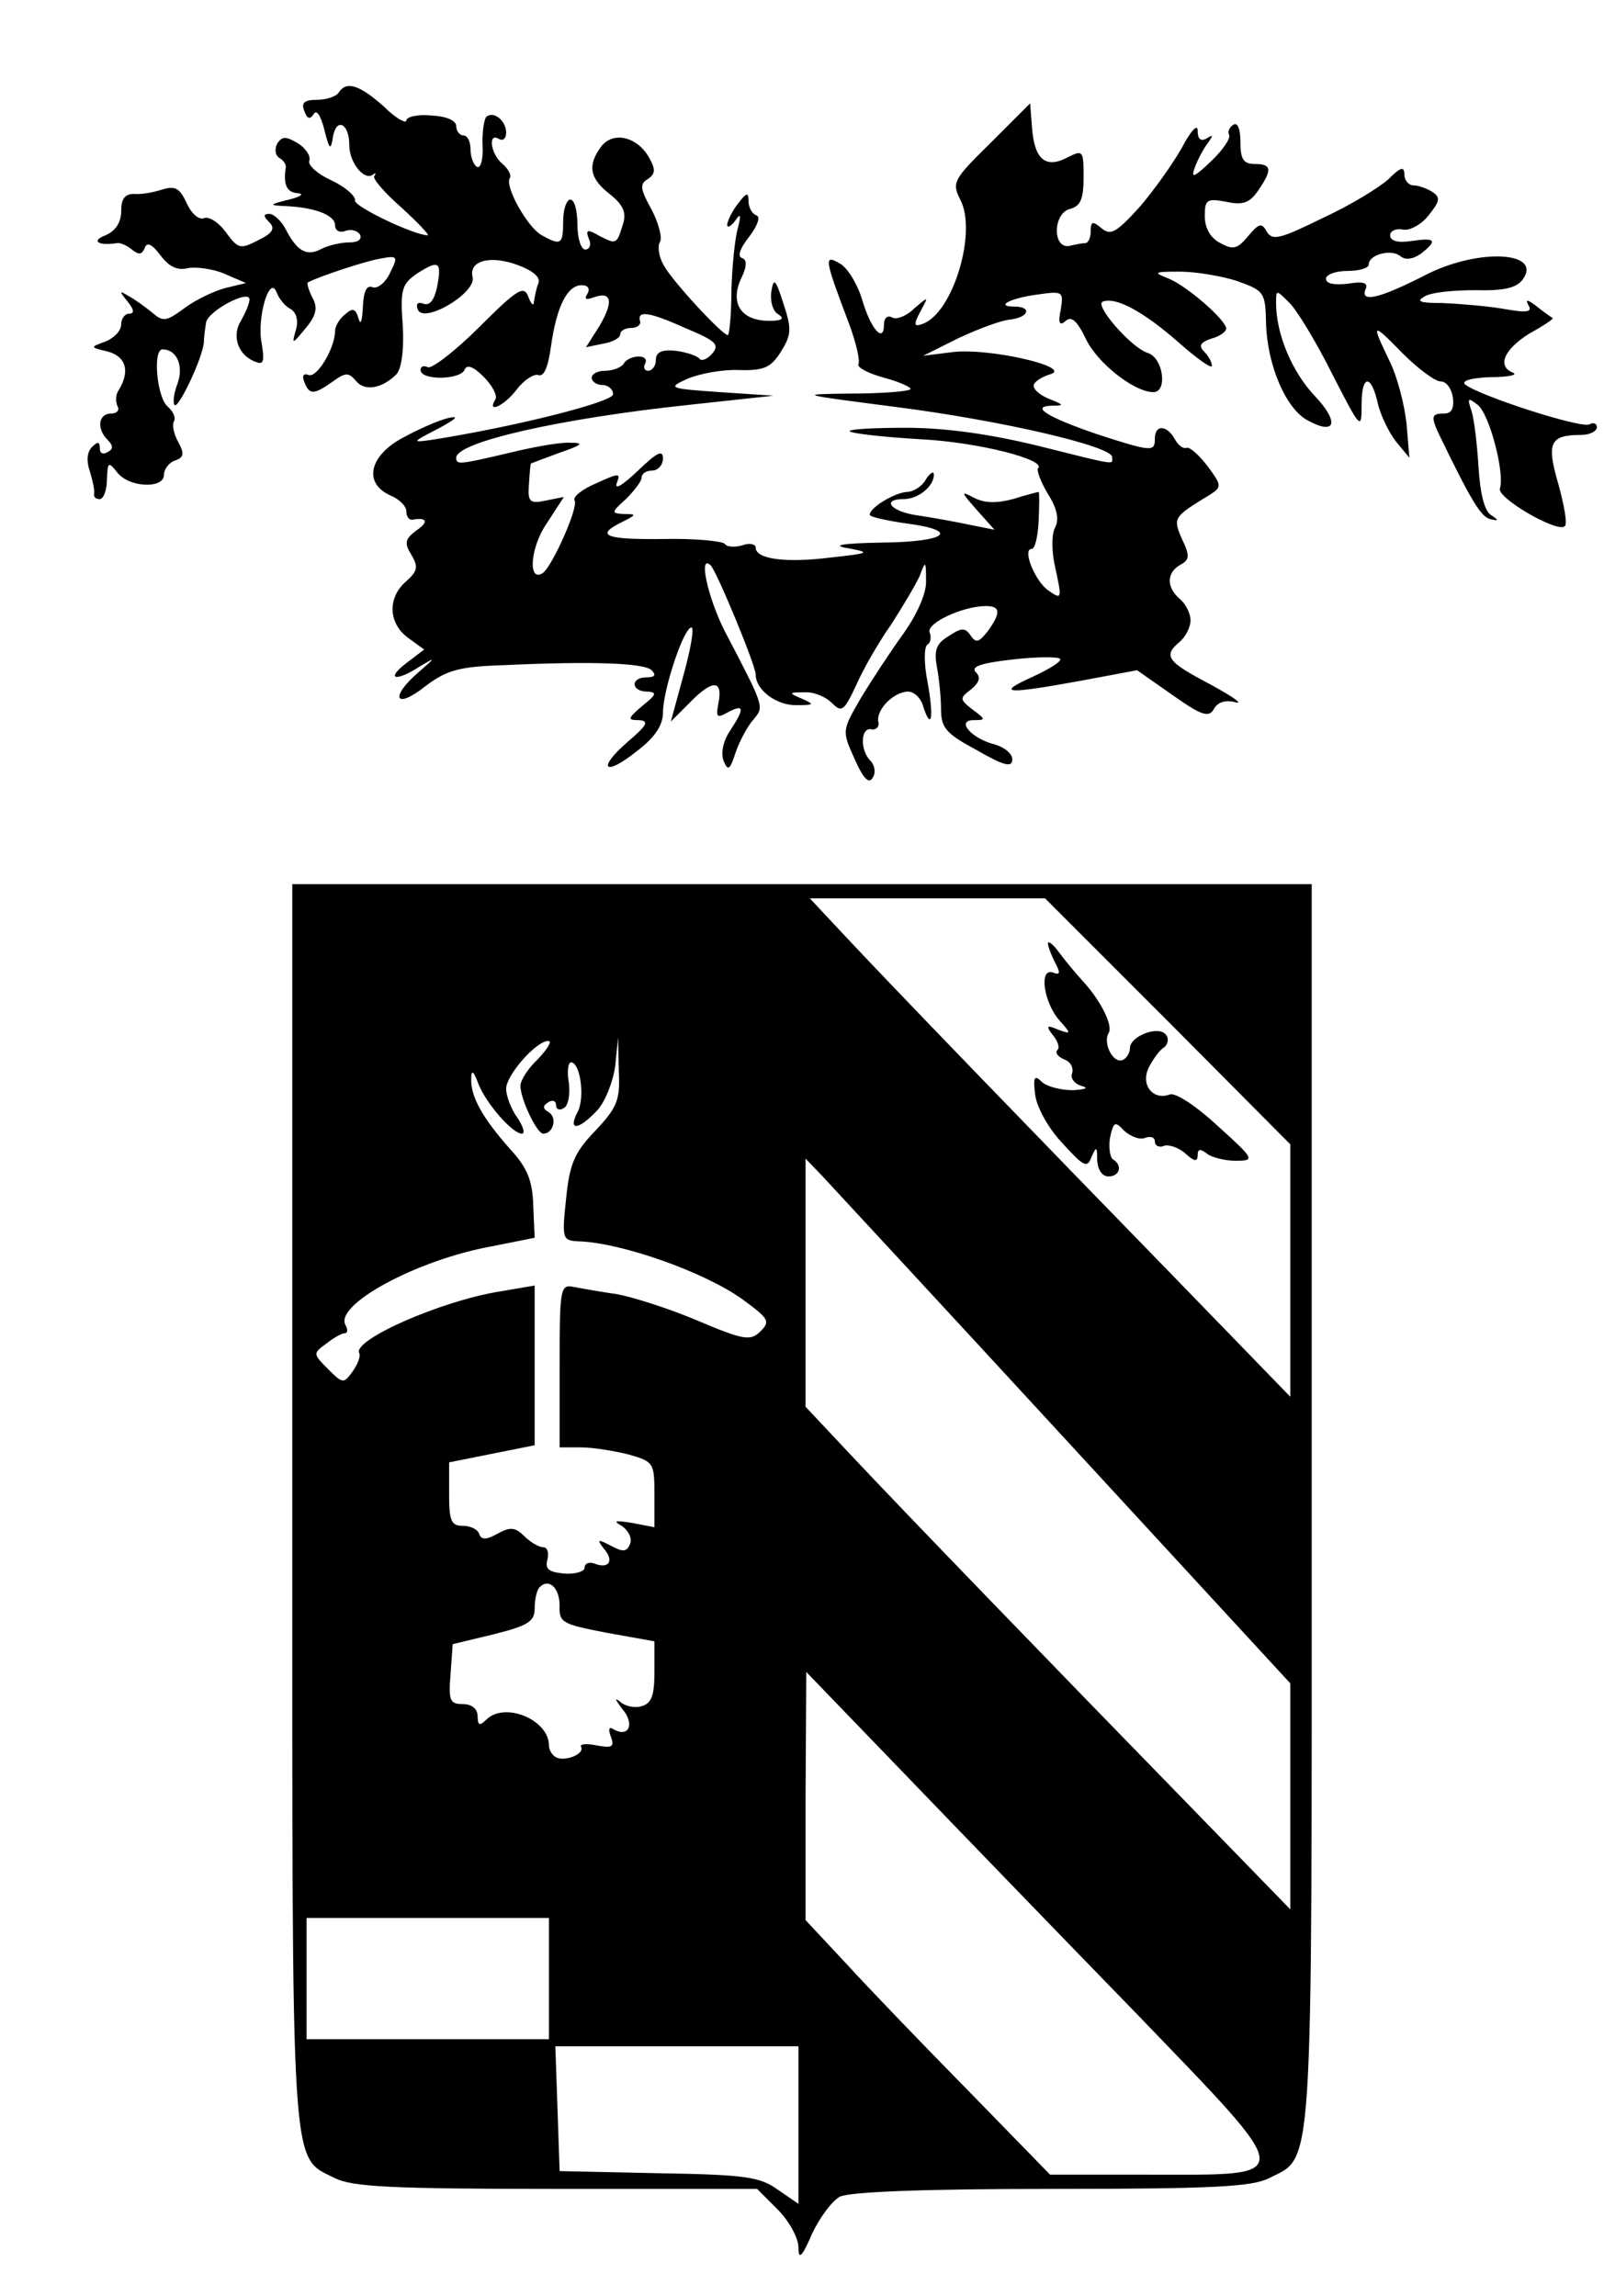 <?xml version="1.0" standalone="no"?>
<!DOCTYPE svg PUBLIC "-//W3C//DTD SVG 20010904//EN"
 "http://www.w3.org/TR/2001/REC-SVG-20010904/DTD/svg10.dtd">
<svg version="1.0" xmlns="http://www.w3.org/2000/svg"
 width="225pt" height="322pt" viewBox="0 0 225 322"
 preserveAspectRatio="xMidYMid meet">
<g transform="translate(0,322) scale(0.1,-0.1)"
fill="#000000" stroke="none">
<path d="M475 3090 c-3 -5 -17 -10 -30 -10 -18 0 -23 -4 -18 -16 4 -11 8 -12
13 -4 4 7 10 -2 15 -22 7 -28 9 -30 12 -10 5 28 23 19 23 -12 0 -24 21 -50 33
-41 4 3 5 2 2 -2 -3 -3 14 -23 38 -44 23 -21 40 -39 37 -39 -19 0 -105 41
-102 49 1 6 -14 19 -33 28 -20 9 -34 22 -31 28 2 6 -5 17 -16 24 -17 10 -22
10 -29 0 -4 -8 -3 -16 2 -20 6 -3 10 -9 10 -13 -4 -25 1 -36 17 -37 9 -1 4 -5
-13 -9 -28 -7 -28 -8 -5 -9 43 -2 70 -13 70 -27 0 -7 6 -11 14 -8 8 3 17 1 21
-5 3 -7 -3 -11 -15 -11 -12 0 -29 -4 -39 -9 -20 -11 -34 -4 -50 27 -6 12 -17
22 -23 22 -9 0 -9 -3 0 -12 8 -8 5 -15 -16 -25 -25 -13 -28 -12 -45 11 -10 14
-24 23 -31 20 -7 -3 -18 7 -24 21 -10 21 -16 25 -35 19 -12 -4 -30 -7 -39 -6
-13 0 -18 -7 -18 -24 0 -16 -8 -28 -22 -34 -21 -8 -10 -15 16 -11 4 1 14 -3
21 -9 10 -8 14 -7 18 2 3 9 10 6 22 -10 12 -16 24 -22 39 -18 11 2 35 -1 51
-8 l30 -13 -29 -7 c-15 -4 -41 -16 -57 -28 -26 -19 -30 -20 -46 -6 -10 8 -25
19 -33 23 -13 8 -13 7 -1 -8 9 -11 10 -17 2 -17 -6 0 -11 -7 -11 -15 0 -9 -10
-19 -22 -24 -22 -8 -22 -8 3 -14 26 -7 32 -28 15 -55 -4 -6 -4 -16 -1 -22 3
-5 -1 -10 -9 -10 -18 0 -21 -21 -5 -37 8 -8 8 -13 0 -17 -6 -4 -11 -2 -11 5 0
10 -3 10 -11 2 -7 -7 -8 -20 -3 -34 4 -13 7 -27 6 -31 -1 -5 2 -8 8 -8 5 0 10
12 10 28 1 24 2 25 14 10 16 -22 66 -24 66 -4 0 8 7 17 15 20 13 4 14 10 5 26
-6 11 -9 24 -6 29 3 5 -1 14 -9 21 -15 13 -21 80 -7 80 20 0 30 -23 21 -48 -5
-13 -7 -27 -4 -30 5 -6 39 65 41 88 0 8 2 21 3 27 1 16 61 48 61 33 0 -6 -6
-19 -12 -30 -14 -22 -3 -50 22 -58 10 -4 11 3 7 27 -7 34 11 97 21 71 3 -8 11
-19 19 -23 9 -5 12 -17 8 -30 -6 -21 -5 -20 14 3 15 18 17 29 9 43 -5 10 -8
20 -6 21 15 8 78 29 100 33 26 5 27 4 15 -20 -6 -13 -17 -22 -24 -20 -9 4 -13
-6 -14 -28 -1 -19 -3 -26 -6 -16 -4 14 -8 16 -19 6 -8 -6 -14 -17 -14 -23 0
-24 -25 -66 -37 -62 -7 3 -10 -1 -6 -10 7 -18 13 -18 40 1 18 13 22 13 33 0
12 -14 36 -10 56 10 7 7 11 34 9 68 -4 52 -1 59 21 74 30 19 34 16 27 -20 -4
-18 -10 -26 -19 -23 -8 3 -11 0 -8 -8 8 -21 82 23 77 45 -6 23 24 32 64 17 21
-8 32 -17 28 -26 -3 -7 -5 -19 -6 -25 0 -7 -4 -4 -8 7 -6 16 -15 11 -69 -43
-34 -34 -67 -59 -72 -56 -6 3 -10 1 -10 -4 0 -15 57 -14 62 1 3 7 12 4 26 -10
13 -13 20 -27 17 -32 -13 -21 13 -9 30 14 10 13 24 22 30 20 8 -3 14 11 18 41
8 56 23 85 43 85 9 0 12 -5 8 -12 -5 -8 -2 -9 9 -5 25 9 28 -6 8 -40 l-19 -30
24 5 c13 2 24 8 24 13 0 5 7 9 15 9 8 0 14 4 13 9 -5 16 12 14 63 -9 43 -18
49 -23 38 -36 -7 -8 -15 -11 -18 -7 -3 4 -18 9 -33 11 -20 2 -28 -2 -28 -13 0
-8 -5 -15 -11 -15 -5 0 -7 5 -4 10 3 6 -1 10 -9 10 -8 0 -18 -4 -21 -10 -3 -5
-15 -10 -26 -10 -10 0 -19 -4 -19 -10 0 -5 7 -10 15 -10 8 0 15 -6 15 -13 0
-11 -140 -46 -255 -64 -28 -4 -27 -3 10 16 24 13 30 18 15 15 -14 -3 -43 -16
-65 -28 -47 -25 -56 -64 -17 -81 12 -5 22 -15 22 -22 0 -7 3 -12 8 -12 21 4
24 -3 6 -15 -16 -12 -17 -18 -7 -34 10 -17 9 -23 -8 -38 -26 -23 -24 -59 4
-79 l22 -16 -25 -19 c-30 -23 -15 -27 20 -4 22 13 21 12 -2 -8 -42 -36 -34
-54 8 -21 30 23 48 28 108 30 129 6 200 3 210 -7 7 -7 4 -10 -7 -10 -23 0 -22
-20 1 -20 14 -1 13 -4 -7 -20 -21 -18 -21 -20 -5 -20 15 -1 12 -7 -15 -30 -45
-39 -33 -50 13 -13 25 19 36 36 36 54 0 31 29 119 40 119 4 0 -1 -30 -11 -66
l-18 -66 26 26 c32 33 47 33 41 1 -4 -21 -3 -23 13 -14 23 12 24 6 3 -26 -10
-15 -13 -32 -9 -42 6 -15 9 -13 17 12 6 17 17 37 25 46 15 18 16 16 -41 125
-23 46 -37 108 -19 91 9 -10 63 -140 63 -153 0 -22 30 -44 58 -43 24 0 25 1 7
9 -19 8 -19 9 3 9 13 1 30 -6 39 -15 14 -14 17 -11 34 25 10 23 32 61 49 85
16 25 34 55 40 68 8 22 9 22 9 -6 1 -17 -12 -47 -32 -75 -18 -25 -45 -66 -60
-91 -26 -45 -26 -45 -8 -85 12 -27 20 -35 25 -26 5 7 3 18 -3 24 -15 15 -14
48 2 44 6 -1 11 4 9 11 -3 17 22 42 42 42 8 0 18 -9 21 -21 12 -36 15 -14 6
35 -5 25 -5 49 0 52 4 2 6 10 3 17 -5 13 47 37 79 37 21 0 21 -10 2 -36 -12
-15 -16 -16 -23 -6 -8 12 -13 12 -31 0 -17 -10 -21 -19 -17 -42 3 -16 6 -43 6
-60 0 -27 7 -35 50 -58 38 -22 50 -25 50 -13 0 8 -11 17 -25 21 -32 8 -55 34
-29 34 17 0 17 1 -2 15 -18 14 -18 16 -2 28 12 10 14 17 7 24 -8 8 7 13 51 18
34 4 64 4 67 1 3 -3 -14 -14 -38 -25 -53 -24 -39 -25 66 -6 l80 15 50 -35 c41
-29 51 -32 58 -19 5 9 16 13 30 9 12 -3 -4 8 -35 25 -61 32 -67 40 -43 60 8 7
15 20 15 30 0 10 -7 23 -15 30 -19 16 -19 37 1 48 13 7 13 13 2 36 -13 30 -12
31 39 62 17 11 17 13 -3 40 -12 16 -25 27 -29 26 -5 -2 -12 3 -17 12 -11 20
-28 21 -28 1 0 -19 -4 -19 -81 6 -70 24 -94 39 -64 40 18 0 18 1 -2 9 -13 5
-23 13 -23 19 0 5 10 12 23 16 34 10 -88 38 -138 31 l-40 -5 50 25 c28 13 60
25 73 26 25 3 30 18 5 18 -28 0 -6 12 33 17 35 5 36 4 32 -21 -4 -19 -2 -24 7
-16 8 7 16 0 28 -25 16 -34 68 -75 95 -75 20 0 14 48 -8 55 -23 7 -76 68 -63
72 19 7 58 -15 106 -57 26 -23 47 -38 47 -33 0 5 -5 14 -11 20 -8 8 -5 13 10
18 12 3 21 10 21 14 0 12 -54 59 -80 70 -23 9 -22 10 15 10 22 0 58 -6 80 -13
39 -14 40 -16 41 -61 2 -58 28 -119 59 -135 39 -21 44 -2 9 35 -32 34 -54 87
-54 130 0 19 0 19 19 0 11 -11 38 -56 60 -100 40 -78 41 -79 41 -42 0 43 14
42 23 0 4 -16 15 -39 25 -52 l19 -23 -4 48 c-3 27 -13 66 -24 88 -26 54 -25
55 19 10 21 -21 45 -39 53 -39 8 0 15 -10 17 -22 2 -16 -2 -23 -12 -23 -18 0
-19 -4 -8 -28 46 -95 59 -116 72 -120 13 -3 13 -2 1 6 -9 6 -15 32 -17 67 -2
32 -6 67 -10 79 -6 18 -5 19 9 8 17 -14 38 -97 31 -117 -5 -13 81 -63 91 -53
4 3 -1 30 -9 59 -17 58 -12 69 32 69 12 0 22 5 22 11 0 5 -5 7 -10 4 -11 -7
-158 41 -175 56 -5 5 9 9 35 10 25 0 39 3 33 6 -24 9 -13 33 22 55 20 11 35
21 33 22 -2 1 -12 8 -22 16 -13 10 -17 11 -12 2 6 -10 -2 -11 -36 -5 -24 4
-62 7 -85 8 -31 0 -37 2 -25 9 9 6 41 9 71 9 41 -1 58 3 67 15 28 39 -60 44
-133 8 -66 -34 -94 -41 -88 -23 5 10 -1 13 -25 9 -18 -2 -30 0 -30 7 0 6 14
11 30 11 17 0 30 4 30 9 0 14 31 22 44 12 7 -6 17 -5 29 3 24 19 21 23 -13 18
-19 -3 -30 0 -30 8 0 6 8 10 18 8 9 -2 26 7 36 20 16 20 17 25 5 33 -8 5 -20
9 -26 9 -7 0 -13 7 -13 15 0 12 -5 11 -22 -6 -13 -12 -54 -37 -93 -55 -59 -29
-70 -32 -78 -19 -7 13 -11 12 -26 -6 -15 -18 -21 -20 -39 -10 -14 7 -22 21
-22 38 0 23 3 25 30 20 23 -5 33 -2 45 16 20 29 19 37 -5 37 -16 0 -20 7 -20
31 0 18 -4 28 -10 24 -6 -4 -8 -10 -6 -14 3 -4 -8 -21 -25 -37 -24 -23 -29
-25 -23 -9 4 11 12 26 18 34 8 11 8 13 -1 7 -9 -5 -13 -1 -13 11 0 10 -10 -1
-22 -24 -13 -23 -40 -61 -60 -84 -32 -35 -40 -40 -53 -29 -12 10 -15 10 -15
-4 0 -9 -3 -16 -7 -17 -5 0 -15 -2 -23 -4 -24 -4 -23 46 1 52 15 4 19 14 19
45 0 36 -1 38 -21 28 -31 -17 -47 -5 -51 37 l-3 38 -55 -55 c-53 -52 -55 -56
-43 -80 24 -45 -10 -158 -52 -174 -13 -5 -14 -2 -4 17 12 22 12 22 -9 4 -11
-11 -26 -16 -31 -12 -6 3 -11 -1 -11 -10 0 -28 -19 -6 -31 36 -7 22 -21 45
-32 50 -21 12 -21 7 14 -85 10 -27 16 -53 13 -57 -2 -4 14 -13 37 -19 22 -6
39 -14 36 -16 -3 -3 -40 -6 -84 -6 -76 -1 -73 -1 65 -19 148 -19 302 -55 302
-70 0 -11 11 -13 -105 16 -66 16 -128 25 -184 25 -46 0 -82 -2 -79 -5 3 -3 47
-8 98 -11 82 -4 179 -29 166 -41 -2 -3 4 -19 14 -36 13 -20 16 -36 10 -47 -5
-9 -5 -33 0 -55 10 -46 10 -47 -11 -32 -18 14 -35 57 -22 57 5 0 9 18 10 40 1
22 1 40 0 40 -1 0 -17 -4 -36 -10 -23 -6 -40 -6 -55 2 -19 10 -18 8 4 -17 l25
-28 -35 7 c-19 4 -52 10 -72 13 -38 5 -53 23 -20 23 20 0 42 18 42 34 0 6 -5
3 -11 -6 -5 -10 -18 -18 -27 -18 -17 -1 -52 -22 -52 -32 0 -3 23 -8 50 -12 78
-10 59 -26 -32 -27 -58 -1 -73 -4 -48 -8 32 -6 30 -7 -25 -13 -64 -8 -105 -2
-105 14 0 5 -9 7 -19 3 -11 -3 -22 -2 -24 2 -3 4 -42 8 -86 7 -83 -1 -97 5
-58 24 20 10 20 11 3 11 -19 1 -19 2 2 21 12 12 22 25 22 30 0 6 7 10 15 10 8
0 15 8 15 17 0 13 -9 8 -36 -18 -19 -18 -32 -27 -29 -17 6 15 4 15 -29 0 -19
-8 -33 -19 -30 -24 6 -9 -32 -94 -45 -102 -21 -13 -17 37 6 70 l24 37 -25 -5
c-23 -5 -26 -2 -24 23 1 16 2 29 3 29 0 0 18 7 40 15 32 11 35 14 15 14 -14 1
-52 -6 -85 -14 -72 -17 -75 -17 -75 -7 0 22 146 55 325 74 l120 13 -75 5 c-73
5 -74 6 -45 19 17 7 49 13 71 12 35 -1 45 3 59 25 15 24 16 32 4 68 -11 35
-14 37 -17 17 -2 -13 2 -28 10 -32 9 -6 5 -9 -13 -9 -39 0 -55 24 -40 58 9 18
9 28 2 30 -7 2 -3 14 10 30 12 16 16 28 10 30 -6 2 -11 11 -11 20 0 13 -3 12
-15 -4 -8 -10 -14 -23 -15 -29 0 -5 5 -3 11 5 8 12 9 9 4 -10 -4 -14 -8 -53
-9 -87 0 -35 -3 -63 -5 -63 -8 0 -79 77 -90 98 -7 12 -9 27 -5 33 3 6 -2 26
-12 45 -16 29 -17 36 -5 43 10 7 11 13 2 29 -16 30 -51 39 -68 16 -19 -26 -16
-44 12 -66 19 -15 24 -26 19 -42 -9 -29 -9 -29 -33 -17 -17 10 -20 9 -15 -4 4
-8 1 -15 -5 -15 -6 0 -11 16 -11 35 0 19 -4 35 -10 35 -5 0 -10 -13 -10 -30 0
-33 -3 -35 -30 -20 -20 11 -52 68 -45 80 3 4 -2 13 -10 20 -17 14 -21 45 -5
35 6 -3 10 1 10 9 0 17 -18 31 -28 22 -3 -4 -6 -22 -5 -41 1 -19 -3 -32 -8
-29 -5 3 -9 14 -9 25 0 10 -4 19 -10 19 -5 0 -10 6 -10 13 0 8 -14 14 -35 15
-19 2 -35 -2 -35 -7 0 -5 -15 3 -32 20 -34 30 -52 36 -63 19z"/>
<path d="M410 1110 c0 -956 -3 -913 60 -945 24 -12 78 -15 310 -15 l282 0 29
-29 c16 -16 29 -40 29 -53 0 -18 5 -14 19 19 11 23 28 46 39 52 14 7 118 11
297 11 227 0 281 3 305 15 63 32 60 -11 60 945 l0 870 -715 0 -715 0 0 -870z
m1228 678 l172 -173 0 -177 0 -177 -162 167 c-187 192 -403 415 -468 485 l-44
47 165 0 165 0 172 -172z m-883 -53 c-14 -13 -25 -30 -25 -38 0 -18 23 -67 32
-67 14 0 20 22 8 30 -9 5 -9 9 -1 14 6 4 11 2 11 -4 0 -6 5 -8 11 -4 6 3 9 19
7 35 -3 16 -1 29 3 29 13 0 20 -50 9 -70 -14 -27 2 -25 28 3 11 12 22 40 25
62 l4 40 1 -47 c2 -41 -2 -51 -33 -84 -30 -31 -36 -47 -41 -96 -6 -56 -5 -58
18 -59 60 -2 176 -43 229 -81 37 -27 40 -31 26 -45 -14 -14 -23 -13 -89 15
-40 17 -91 33 -113 37 -22 3 -49 8 -60 10 -19 4 -20 -1 -20 -110 l0 -115 30 0
c17 0 47 -5 67 -10 35 -10 36 -12 36 -56 l0 -46 -31 6 c-24 4 -28 3 -15 -4 9
-6 15 -17 12 -25 -5 -12 -10 -12 -27 -3 -19 10 -20 9 -10 -4 15 -17 7 -29 -13
-21 -8 3 -14 0 -14 -6 0 -5 -13 -9 -28 -8 -22 2 -28 6 -24 20 2 9 0 17 -6 17
-6 0 -18 7 -26 15 -13 13 -20 14 -38 4 -16 -9 -23 -9 -26 0 -2 6 -12 11 -23
11 -16 0 -19 7 -19 44 l0 45 60 12 60 12 0 112 0 112 -47 -8 c-84 -13 -210
-69 -199 -87 2 -4 -2 -15 -9 -25 -13 -18 -14 -18 -35 3 -21 21 -21 22 -3 35
10 8 22 15 26 15 5 0 5 5 2 11 -18 28 99 92 205 111 l60 12 -2 45 c-1 35 -8
53 -33 80 -38 43 -55 73 -54 98 0 13 3 12 10 -7 11 -28 48 -70 61 -70 5 0 2
10 -6 22 -9 12 -16 31 -16 41 0 19 42 67 59 67 6 0 -1 -11 -14 -25z m739 -533
l316 -343 0 -158 0 -159 -140 144 c-192 197 -404 416 -478 495 l-62 66 0 174
0 174 24 -25 c13 -14 166 -179 340 -368z m-709 -234 c-1 -24 4 -26 66 -38 l67
-12 0 -43 c0 -33 -4 -44 -18 -48 -10 -3 -24 0 -31 7 -8 6 -5 1 4 -11 18 -21 9
-41 -13 -28 -6 4 -7 -1 -3 -11 5 -14 2 -16 -20 -12 -15 3 -24 2 -22 -2 6 -10
-24 -22 -36 -14 -5 3 -9 10 -9 16 0 36 -62 62 -88 36 -9 -9 -12 -8 -12 5 0 10
-8 17 -21 17 -18 0 -20 5 -17 42 l3 42 58 14 c48 12 57 18 57 36 0 13 3 26 7
30 13 13 28 -1 28 -26z m810 -573 c227 -236 226 -225 15 -225 l-137 0 -115
118 c-63 64 -140 144 -171 178 l-57 61 0 174 1 174 137 -142 c75 -78 222 -230
327 -338z m-825 50 l0 -85 -170 0 -170 0 0 85 0 85 170 0 170 0 0 -85z m350
-206 l0 -110 -29 20 c-25 18 -46 21 -167 23 l-139 3 -3 88 -3 87 171 0 170 0
0 -111z"/>
<path d="M1470 1897 c0 -5 5 -17 10 -27 8 -15 7 -18 -3 -14 -20 7 -13 -42 9
-67 17 -19 17 -20 -2 -13 -16 7 -17 5 -7 -8 7 -8 10 -18 6 -21 -3 -4 1 -9 10
-13 9 -3 13 -12 11 -19 -3 -7 3 -15 13 -18 11 -3 6 -5 -12 -6 -17 0 -37 5 -44
12 -10 10 -12 6 -9 -18 2 -17 18 -47 38 -68 30 -33 35 -36 41 -20 7 16 8 15 8
-4 1 -14 7 -23 16 -23 16 0 20 16 6 24 -4 3 -6 17 -4 30 5 23 7 24 20 10 9 -8
22 -13 29 -10 8 3 14 1 14 -5 0 -6 6 -9 13 -6 6 2 20 -2 30 -11 12 -11 17 -12
17 -2 0 9 4 9 13 2 6 -5 25 -10 40 -10 28 0 27 2 -25 49 -29 27 -59 47 -67 44
-24 -9 -42 14 -29 39 6 11 15 24 21 27 5 4 7 12 3 17 -9 15 -51 -1 -51 -18 0
-7 -5 -15 -11 -17 -13 -4 -27 24 -19 38 7 10 -11 46 -37 74 -10 11 -25 29 -33
40 -8 11 -15 16 -15 12z"/>
</g>
</svg>
